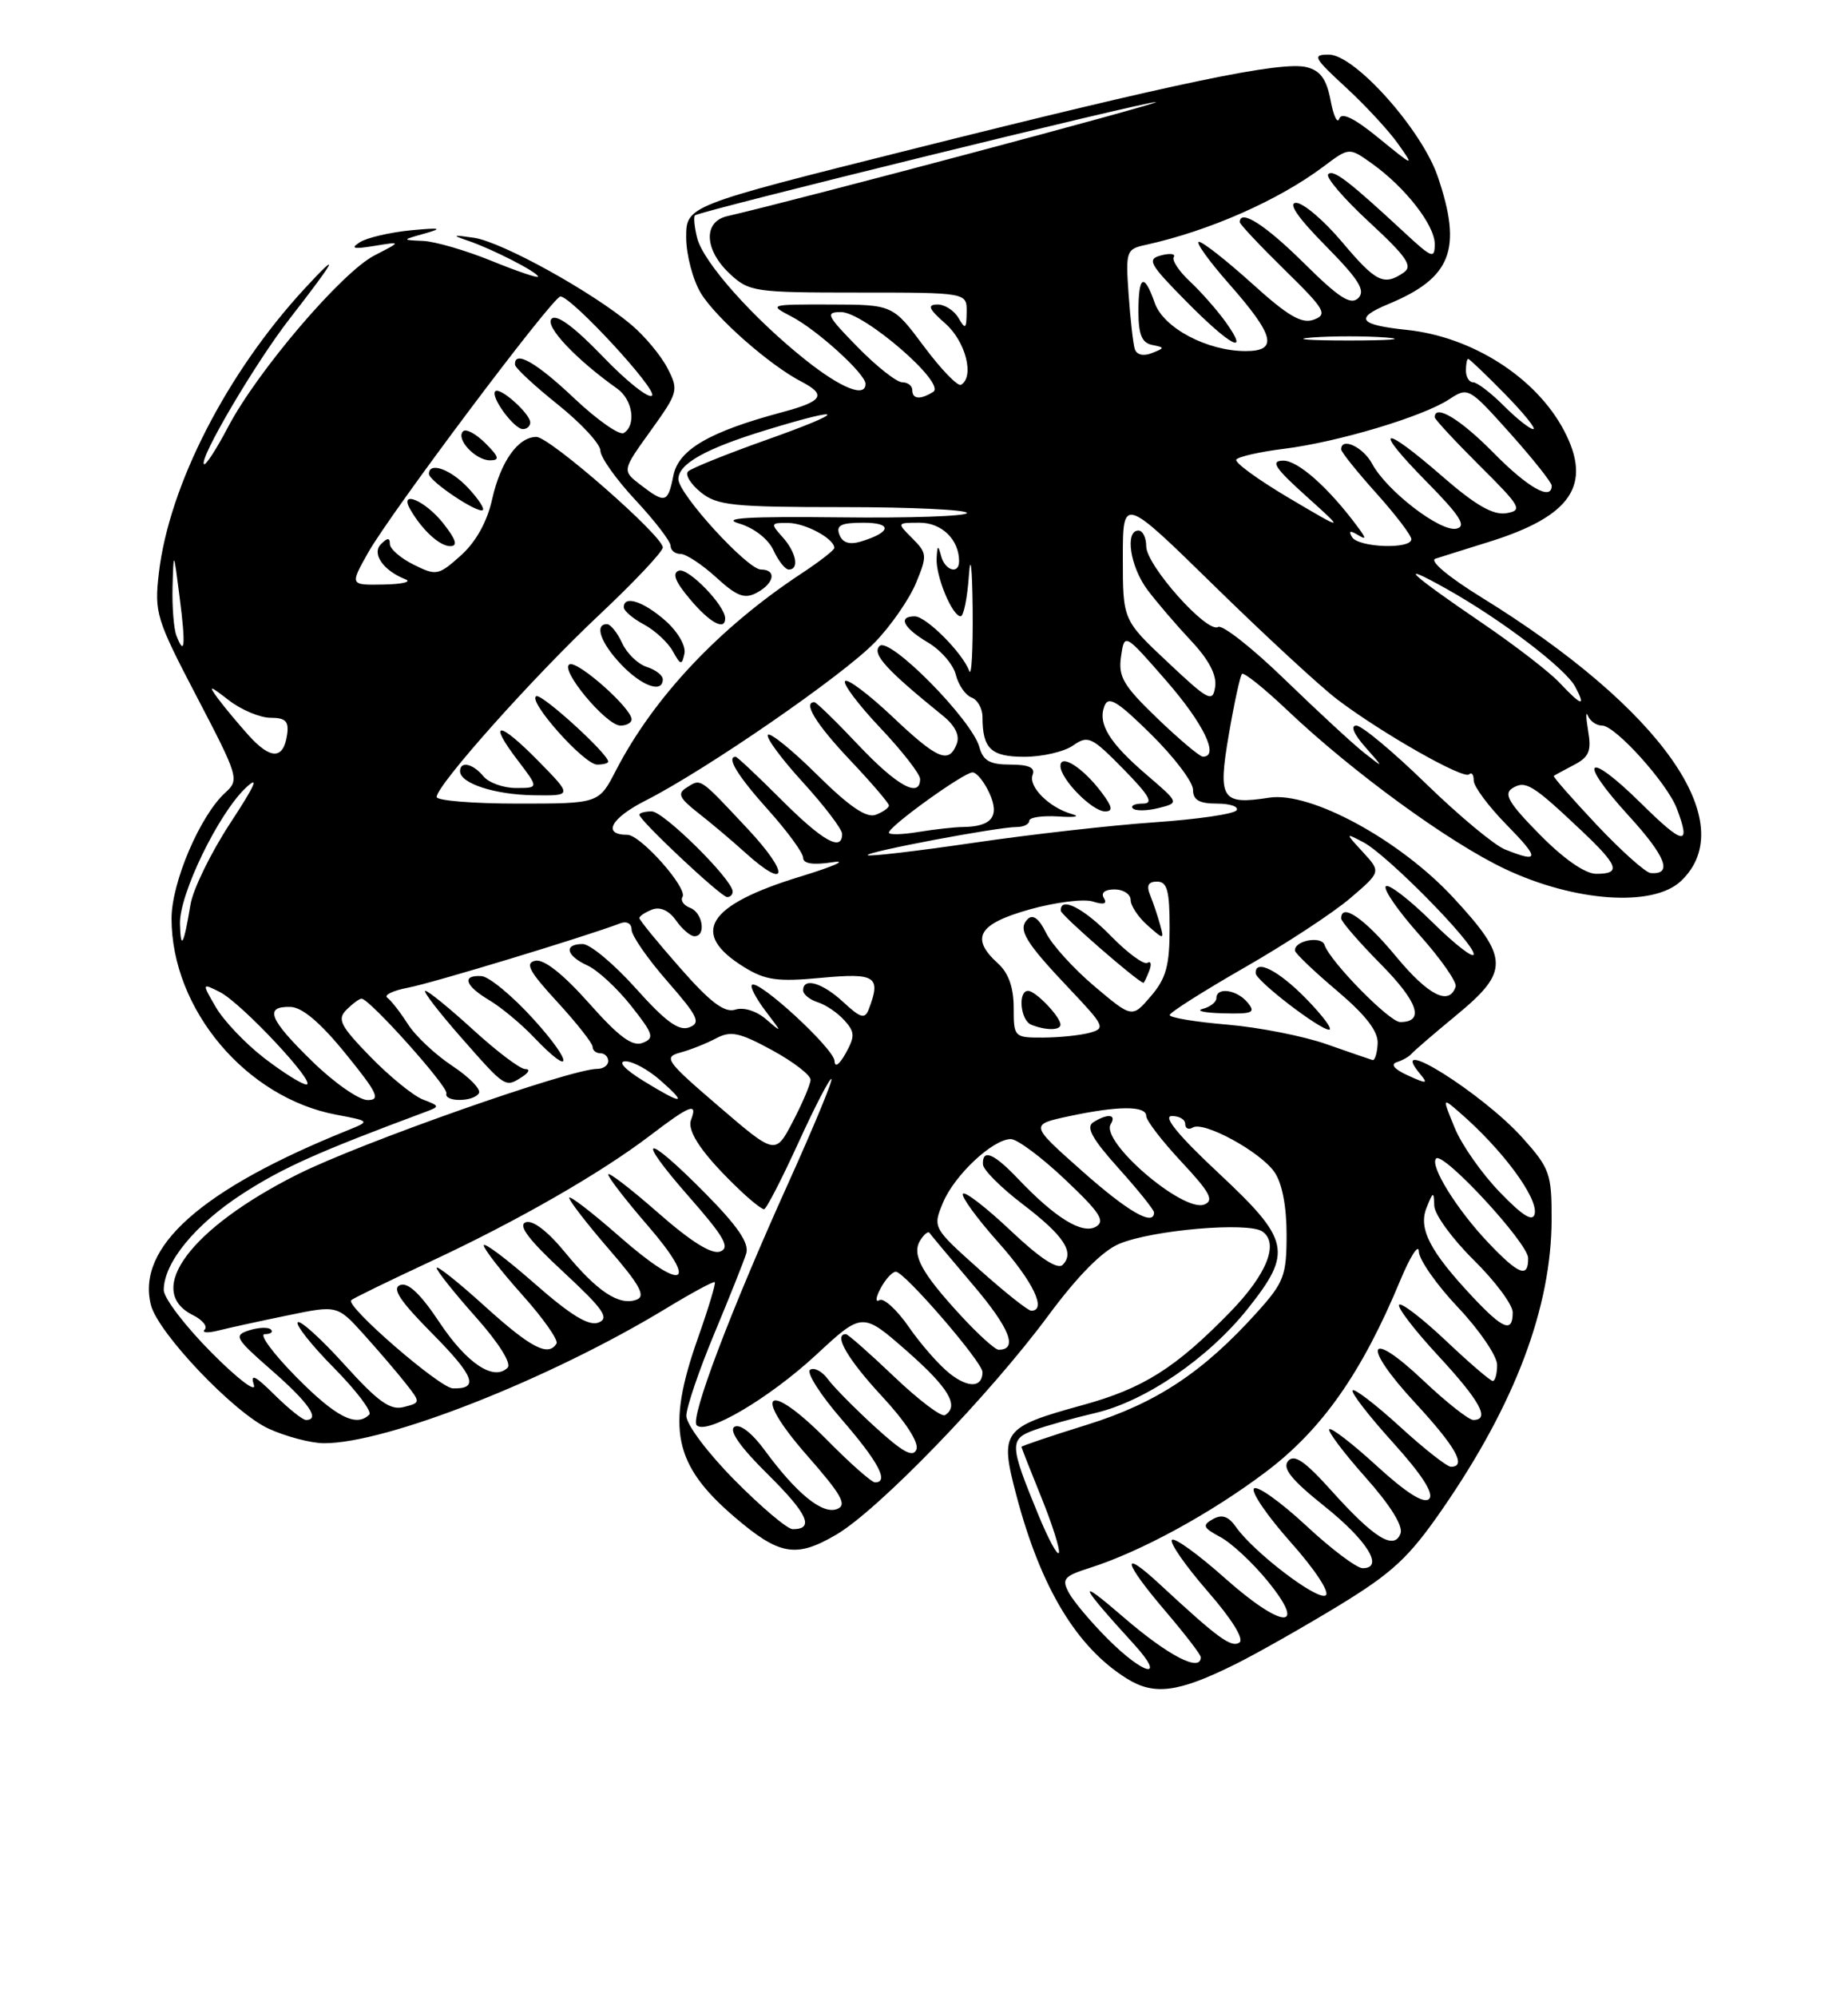 <?xml version="1.0" encoding="UTF-8" standalone="no"?>
<!DOCTYPE svg PUBLIC "-//W3C//DTD SVG 1.1//EN" "http://www.w3.org/Graphics/SVG/1.1/DTD/svg11.dtd" >
<svg xmlns="http://www.w3.org/2000/svg" xmlns:xlink="http://www.w3.org/1999/xlink" version="1.1" viewBox="0 0 237 256">
 <g >
 <path fill="currentColor"
d=" M 158.50 213.27 C 161.25 211.90 167.19 208.53 171.70 205.79 C 178.61 201.57 180.68 199.65 184.98 193.43 C 194.31 179.93 198.97 167.58 198.99 156.25 C 199.00 150.43 198.74 149.72 195.25 145.83 C 190.13 140.14 177.75 132.37 182.05 137.56 C 183.20 138.94 183.04 138.97 180.55 137.84 C 178.81 137.05 178.28 136.41 179.14 136.14 C 179.89 135.90 180.72 135.42 181.00 135.09 C 181.28 134.75 183.86 132.52 186.75 130.14 C 193.60 124.50 193.56 122.80 186.39 115.06 C 179.53 107.65 168.06 101.42 162.78 102.24 C 156.64 103.19 156.17 102.46 157.59 94.16 C 158.28 90.13 159.04 86.63 159.28 86.38 C 159.53 86.14 162.15 88.24 165.11 91.05 C 173.45 98.96 185.83 107.98 193.00 111.37 C 201.94 115.60 211.99 116.30 215.56 112.94 C 223.44 105.54 213.08 90.80 190.00 76.57 C 185.74 73.94 183.27 71.87 184.09 71.61 C 184.87 71.36 187.97 70.38 191.00 69.44 C 201.54 66.15 204.23 62.15 200.59 55.20 C 197.02 48.40 188.81 43.15 180.39 42.28 C 174.27 41.64 173.66 40.80 178.04 38.98 C 186.15 35.62 187.57 31.97 184.39 22.64 C 182.34 16.62 173.75 7.00 170.42 7.00 C 168.26 7.00 168.46 7.39 172.59 11.19 C 175.09 13.49 178.11 16.75 179.30 18.44 C 181.42 21.43 181.37 21.41 176.83 17.71 C 173.72 15.16 172.05 14.34 171.76 15.21 C 171.52 15.92 171.01 14.86 170.64 12.85 C 170.12 10.14 169.34 9.05 167.57 8.61 C 164.37 7.80 151.20 10.54 116.75 19.18 C 88.00 26.38 88.00 26.38 88.00 30.44 C 88.01 32.67 88.86 35.89 89.89 37.59 C 91.82 40.75 98.70 46.80 102.75 48.90 C 106.06 50.62 105.54 51.44 100.25 52.85 C 90.96 55.34 87.02 57.64 86.36 60.95 C 85.65 64.49 85.32 64.58 82.14 62.14 C 79.77 60.32 79.77 60.32 83.44 55.22 C 86.99 50.28 87.06 50.01 85.59 47.17 C 84.76 45.56 82.67 43.06 80.96 41.62 C 75.94 37.40 64.38 31.01 60.80 30.48 C 58.01 30.07 57.88 30.13 60.01 30.85 C 63.13 31.91 69.00 34.91 69.00 35.46 C 69.00 35.68 66.31 34.77 63.02 33.43 C 59.73 32.09 55.79 30.95 54.27 30.88 C 51.50 30.76 51.50 30.76 54.50 29.92 C 56.87 29.25 56.49 29.16 52.68 29.52 C 50.03 29.78 47.10 30.46 46.18 31.03 C 44.89 31.85 45.30 31.96 48.00 31.52 C 51.50 30.95 51.50 30.95 48.04 32.73 C 43.85 34.87 33.03 47.54 29.27 54.69 C 27.77 57.55 26.37 59.71 26.16 59.49 C 25.49 58.83 32.78 46.46 37.15 40.85 C 43.19 33.08 43.78 31.89 39.06 37.00 C 29.08 47.81 21.70 62.20 20.38 73.40 C 19.78 78.54 20.01 79.30 25.26 89.35 C 30.59 99.55 30.71 99.95 28.91 101.58 C 25.67 104.51 22.00 113.10 22.00 117.73 C 22.00 129.35 31.55 140.71 43.15 142.88 C 47.50 143.70 47.50 143.70 44.50 144.91 C 25.79 152.46 17.49 159.84 19.35 167.25 C 20.25 170.84 30.03 181.11 34.46 183.12 C 36.68 184.13 39.86 184.97 41.52 184.98 C 49.49 185.04 70.54 176.75 85.45 167.69 C 88.73 165.70 91.52 164.19 91.67 164.34 C 91.82 164.49 90.84 167.74 89.49 171.55 C 85.42 183.09 86.38 187.74 94.20 194.44 C 99.95 199.36 102.08 199.73 107.25 196.70 C 112.64 193.54 126.92 178.79 134.47 168.58 C 138.23 163.51 141.38 160.32 143.55 159.42 C 147.78 157.65 160.06 156.59 161.89 157.84 C 164.07 159.33 162.48 163.33 157.76 168.17 C 150.77 175.34 146.62 177.96 138.86 180.09 C 128.51 182.94 128.16 183.42 130.37 191.75 C 133.50 203.54 138.08 211.13 144.50 215.14 C 148.03 217.35 151.12 216.94 158.50 213.27 Z  M 142.08 210.08 C 139.92 207.92 137.67 205.25 137.08 204.15 C 136.13 202.38 136.43 202.02 139.76 200.96 C 146.28 198.89 155.27 193.99 162.34 188.66 C 169.55 183.23 174.67 175.93 179.58 164.11 C 180.87 161.02 181.93 159.36 181.96 160.40 C 181.98 161.45 184.25 164.69 187.00 167.59 C 189.75 170.50 192.00 173.81 192.00 174.94 C 192.00 176.07 191.75 177.00 191.44 177.00 C 191.13 177.00 188.43 174.68 185.43 171.84 C 182.43 169.01 179.73 166.93 179.44 167.23 C 179.14 167.53 181.39 170.47 184.45 173.77 C 189.82 179.57 191.15 182.00 188.94 182.00 C 188.36 182.00 185.47 179.72 182.53 176.94 C 175.36 170.15 174.56 172.33 181.49 179.81 C 186.71 185.46 188.14 188.00 186.08 188.00 C 185.57 188.00 182.63 185.69 179.55 182.87 C 176.46 180.05 173.72 177.94 173.47 178.20 C 173.21 178.45 175.54 181.47 178.64 184.89 C 182.38 189.03 183.94 191.46 183.28 192.12 C 182.62 192.78 180.38 191.37 176.61 187.93 C 173.49 185.07 170.73 182.94 170.48 183.19 C 170.23 183.43 172.32 186.20 175.11 189.34 C 178.30 192.92 179.98 195.61 179.61 196.56 C 178.78 198.74 176.21 197.14 170.73 191.04 C 167.32 187.25 165.97 186.33 165.19 187.27 C 164.43 188.19 165.63 189.68 169.82 193.03 C 175.35 197.44 177.56 201.00 174.76 201.00 C 173.99 201.00 170.71 198.53 167.47 195.51 C 164.23 192.50 161.23 190.37 160.82 190.78 C 160.40 191.20 162.53 194.31 165.55 197.70 C 168.65 201.18 170.59 204.13 170.01 204.49 C 168.92 205.17 160.78 198.95 158.52 195.73 C 157.55 194.34 156.72 194.06 155.55 194.71 C 154.15 195.50 154.28 195.81 156.49 197.00 C 157.91 197.75 160.62 200.27 162.52 202.59 C 167.79 209.02 164.46 208.83 157.11 202.29 C 153.70 199.25 150.63 197.03 150.30 197.37 C 149.96 197.71 152.01 200.66 154.85 203.93 C 158.03 207.58 159.60 210.13 158.94 210.54 C 157.87 211.20 156.21 209.98 148.75 203.07 C 143.64 198.33 144.03 200.15 149.50 206.55 C 151.97 209.45 154.00 212.08 154.00 212.41 C 154.00 214.39 149.84 212.24 144.11 207.30 C 137.94 201.97 138.31 202.95 145.43 210.75 C 149.64 215.37 146.79 214.79 142.08 210.08 Z  M 133.17 194.17 C 129.46 185.16 129.42 184.46 132.66 183.29 C 134.22 182.73 137.75 181.74 140.50 181.10 C 146.92 179.59 154.98 174.07 160.03 167.73 C 165.80 160.47 165.47 158.95 156.25 150.33 C 151.18 145.60 149.11 143.08 150.25 143.05 C 151.21 143.02 152.00 143.48 152.00 144.06 C 152.00 144.64 152.43 144.85 152.97 144.52 C 154.36 143.66 161.60 147.59 163.43 150.21 C 164.42 151.61 165.00 154.60 165.00 158.22 C 165.00 163.49 164.67 164.36 161.25 168.16 C 154.31 175.87 148.32 179.84 139.42 182.61 C 134.79 184.05 131.00 185.33 131.00 185.45 C 131.00 185.56 132.15 188.48 133.55 191.93 C 134.95 195.38 135.96 198.57 135.80 199.02 C 135.63 199.47 134.45 197.28 133.17 194.17 Z  M 94.22 189.72 C 90.77 186.24 88.01 182.57 88.02 181.47 C 88.03 180.39 89.63 175.68 91.58 171.00 C 93.53 166.32 95.39 161.68 95.70 160.67 C 96.11 159.35 94.62 157.17 90.42 152.92 C 82.63 145.05 81.31 145.36 88.37 153.40 C 92.87 158.52 93.67 159.91 92.37 160.41 C 91.29 160.82 88.64 159.17 84.38 155.43 C 80.87 152.35 78.00 150.15 78.00 150.53 C 78.00 150.91 80.26 153.84 83.03 157.04 C 89.79 164.84 87.67 165.71 79.46 158.50 C 75.91 155.38 73.00 153.15 73.00 153.53 C 73.00 153.91 75.29 156.87 78.09 160.11 C 82.02 164.64 82.84 166.12 81.67 166.57 C 79.44 167.43 76.60 165.56 72.50 160.56 C 70.23 157.79 68.31 156.33 67.41 156.67 C 66.40 157.06 67.83 158.94 72.24 163.02 C 77.38 167.79 78.19 168.95 76.77 169.51 C 75.52 170.01 73.20 168.59 68.52 164.48 C 64.93 161.33 62.02 159.15 62.04 159.63 C 62.07 160.11 64.29 162.96 66.97 165.96 C 69.66 168.96 71.64 171.77 71.37 172.21 C 70.31 173.93 68.09 172.77 62.17 167.42 C 58.78 164.34 56.00 162.14 56.00 162.51 C 56.00 162.88 58.25 165.70 61.00 168.79 C 63.96 172.11 65.63 174.77 65.10 175.30 C 63.33 177.07 59.86 174.75 56.36 169.49 C 53.95 165.86 52.33 164.32 51.32 164.71 C 50.22 165.13 51.30 166.76 55.45 170.94 C 60.85 176.40 61.47 178.05 58.08 177.95 C 56.40 177.91 44.26 167.39 45.04 166.65 C 45.29 166.41 49.79 164.22 55.04 161.77 C 66.31 156.53 77.05 150.37 83.43 145.50 C 88.49 141.64 89.50 141.25 88.63 143.52 C 88.05 145.03 90.20 148.10 94.99 152.64 C 96.36 153.94 97.71 155.00 97.99 154.99 C 98.27 154.99 100.25 151.15 102.39 146.47 C 104.53 141.78 106.44 138.11 106.63 138.30 C 106.82 138.48 104.34 144.46 101.13 151.57 C 93.63 168.17 88.47 181.80 89.35 182.68 C 90.62 183.96 98.63 179.23 104.65 173.67 C 110.59 168.16 110.59 168.16 116.30 173.16 C 121.67 177.88 123.07 180.22 121.19 181.38 C 120.74 181.66 117.80 179.44 114.66 176.44 C 111.52 173.45 108.74 171.00 108.48 171.00 C 106.84 171.00 108.72 174.23 113.06 178.91 C 116.10 182.17 117.87 184.89 117.53 185.77 C 117.11 186.87 115.79 186.15 112.24 182.91 C 109.63 180.53 106.91 177.77 106.18 176.78 C 105.46 175.78 104.43 175.23 103.90 175.56 C 103.37 175.89 105.20 178.77 107.97 181.96 C 112.68 187.40 114.05 190.00 112.22 190.00 C 111.78 190.00 109.02 187.56 106.08 184.58 C 98.39 176.80 96.30 178.34 103.47 186.51 C 107.96 191.62 108.68 192.91 107.34 193.42 C 105.47 194.14 102.15 191.44 98.04 185.84 C 96.43 183.65 94.88 182.46 94.19 182.88 C 93.44 183.35 94.94 185.49 98.47 188.97 C 103.59 194.03 104.49 196.00 101.66 196.00 C 100.99 196.00 97.64 193.18 94.22 189.72 Z  M 35.18 178.75 C 32.72 176.31 32.07 176.00 32.56 177.50 C 32.92 178.60 30.47 176.74 27.11 173.35 C 23.75 169.97 21.00 166.37 21.00 165.35 C 21.01 161.84 25.02 156.95 31.10 153.01 C 36.30 149.65 40.83 147.63 54.50 142.54 C 56.44 141.82 56.43 141.77 54.24 140.93 C 53.00 140.45 49.97 137.98 47.50 135.45 C 43.63 131.47 43.21 130.64 44.44 129.42 C 45.22 128.64 46.09 128.00 46.37 128.00 C 47.38 128.00 57.50 139.29 57.25 140.14 C 56.92 141.27 60.72 141.26 61.42 140.12 C 61.72 139.64 60.19 138.06 58.01 136.62 C 55.83 135.18 53.26 132.77 52.30 131.25 C 51.33 129.74 50.15 128.22 49.67 127.88 C 49.19 127.54 50.40 126.96 52.35 126.59 C 55.37 126.03 75.20 120.01 79.56 118.34 C 80.38 118.02 81.00 118.38 81.00 119.16 C 81.00 119.92 83.06 122.89 85.58 125.77 C 89.53 130.29 89.92 131.10 88.39 131.68 C 87.06 132.19 85.34 130.93 81.54 126.68 C 78.74 123.56 75.68 121.00 74.73 121.00 C 72.26 121.00 72.59 122.49 75.34 123.75 C 76.63 124.33 79.14 126.65 80.93 128.91 C 83.81 132.55 83.97 133.07 82.41 133.67 C 81.09 134.18 79.35 132.88 75.52 128.56 C 72.23 124.86 69.76 122.91 68.66 123.14 C 67.29 123.43 67.85 124.49 71.47 128.42 C 73.96 131.13 76.00 133.72 76.00 134.17 C 76.00 134.63 76.45 135.00 77.00 135.00 C 77.55 135.00 78.00 135.45 78.00 136.00 C 78.00 136.55 77.37 137.00 76.60 137.00 C 73.17 137.00 46.30 146.45 38.19 150.51 C 24.43 157.40 18.44 165.44 24.74 168.56 C 25.98 169.18 26.65 170.01 26.25 170.42 C 25.84 170.83 26.63 170.88 28.00 170.54 C 29.38 170.19 33.37 169.32 36.88 168.60 C 43.26 167.28 43.26 167.28 46.67 171.05 C 48.54 173.13 50.95 175.94 52.02 177.30 C 53.96 179.77 53.96 179.78 51.79 180.34 C 50.06 180.80 48.50 179.69 44.18 174.91 C 41.20 171.61 38.50 169.17 38.19 169.48 C 37.87 169.79 39.96 172.43 42.83 175.33 C 45.70 178.24 47.74 180.93 47.36 181.31 C 45.69 182.98 43.07 181.63 38.00 176.50 C 35.01 173.47 33.19 171.00 33.95 171.00 C 34.71 171.00 35.07 170.73 34.74 170.41 C 34.42 170.08 33.17 170.13 31.96 170.51 C 29.93 171.16 30.13 171.52 34.89 175.68 C 39.62 179.82 41.12 182.00 39.23 182.00 C 38.81 182.00 36.99 180.54 35.18 178.75 Z  M 67.00 138.00 C 67.86 137.44 68.00 137.02 67.33 137.02 C 66.69 137.01 63.70 134.75 60.69 132.00 C 57.68 129.25 54.92 127.00 54.55 127.00 C 54.18 127.00 56.26 129.70 59.16 133.00 C 64.87 139.49 64.79 139.43 67.00 138.00 Z  M 68.40 130.61 C 65.71 127.64 62.71 125.17 61.75 125.11 C 59.17 124.95 59.62 126.34 62.75 128.20 C 64.26 129.10 66.82 131.22 68.44 132.92 C 73.55 138.29 73.52 136.24 68.40 130.61 Z  M 121.81 176.06 C 120.47 175.01 118.11 172.33 116.56 170.09 C 115.02 167.86 113.31 166.31 112.78 166.64 C 112.24 166.97 112.31 166.29 112.94 165.12 C 113.56 163.95 114.44 163.00 114.89 163.00 C 115.99 163.00 126.00 174.58 126.00 175.86 C 126.00 177.86 124.20 177.94 121.81 176.06 Z  M 123.24 168.64 C 118.16 163.13 116.89 160.79 118.02 158.98 C 118.50 158.20 119.04 157.77 119.21 158.03 C 119.39 158.29 121.91 161.31 124.83 164.74 C 129.53 170.28 130.59 173.00 128.07 173.00 C 127.62 173.00 125.45 171.04 123.24 168.64 Z  M 188.88 166.25 C 183.39 160.40 181.87 157.48 182.95 154.80 C 183.80 152.68 183.88 152.66 183.94 154.54 C 183.97 155.66 186.25 158.79 189.00 161.50 C 191.75 164.21 194.00 167.23 194.00 168.21 C 194.00 170.87 192.79 170.41 188.88 166.25 Z  M 125.56 162.68 C 119.63 157.37 119.61 157.35 120.93 154.16 C 122.40 150.62 127.33 146.00 129.64 146.00 C 130.45 146.00 133.59 148.33 136.60 151.19 C 141.08 155.42 141.80 156.53 140.53 157.24 C 138.77 158.23 135.32 156.09 130.56 151.09 C 127.45 147.81 125.96 147.20 126.06 149.25 C 126.09 149.94 128.36 152.21 131.11 154.31 C 136.44 158.37 137.87 160.53 136.28 162.12 C 135.63 162.77 133.34 161.26 129.60 157.72 C 126.47 154.76 123.72 152.64 123.49 153.01 C 123.26 153.38 125.31 156.19 128.04 159.25 C 132.49 164.25 134.30 168.00 132.25 168.00 C 131.84 168.00 128.82 165.60 125.56 162.68 Z  M 190.84 159.25 C 186.83 155.03 183.31 149.35 184.18 148.49 C 185.09 147.57 195.96 159.32 195.98 161.25 C 196.01 163.87 194.78 163.40 190.84 159.25 Z  M 192.34 152.80 C 190.05 150.44 187.45 146.73 186.57 144.58 C 184.96 140.65 184.96 140.65 187.18 142.58 C 192.66 147.32 197.25 153.51 196.82 155.57 C 196.59 156.66 195.29 155.86 192.34 152.80 Z  M 138.75 150.07 C 132.07 144.15 132.07 144.15 137.09 143.07 C 143.42 141.72 147.00 141.71 147.00 143.04 C 147.00 143.62 149.04 146.26 151.53 148.93 C 155.19 152.84 155.74 153.88 154.44 154.39 C 151.71 155.43 141.08 146.30 142.45 144.08 C 143.24 142.81 142.04 142.69 140.20 143.85 C 139.24 144.47 140.07 145.98 143.45 149.74 C 145.95 152.52 148.00 155.07 148.00 155.40 C 148.00 157.24 144.66 155.32 138.75 150.07 Z  M 92.16 141.79 C 85.40 135.99 85.05 135.50 87.25 134.91 C 88.55 134.56 90.61 133.74 91.83 133.09 C 93.71 132.09 94.82 132.32 99.03 134.61 C 101.76 136.10 103.98 137.81 103.95 138.41 C 103.93 139.01 102.90 141.42 101.67 143.77 C 99.44 148.04 99.44 148.04 92.16 141.79 Z  M 40.07 136.06 C 34.51 130.65 33.83 128.97 37.25 129.06 C 38.75 129.09 41.11 131.09 44.33 135.06 C 48.41 140.08 48.85 141.00 47.15 141.00 C 46.04 141.00 42.85 138.78 40.07 136.06 Z  M 82.50 138.53 C 80.14 137.08 79.20 136.05 80.19 136.03 C 81.13 136.01 83.15 137.11 84.69 138.47 C 88.28 141.62 87.55 141.64 82.50 138.53 Z  M 33.89 135.62 C 31.48 133.76 28.69 130.83 27.69 129.11 C 25.88 125.99 25.88 125.99 28.19 127.15 C 30.93 128.52 40.75 139.00 39.29 139.00 C 38.74 139.00 36.31 137.48 33.89 135.62 Z  M 107.03 136.00 C 107.00 134.44 97.22 125.44 96.43 126.24 C 96.18 126.49 96.97 128.00 98.19 129.60 C 100.33 132.41 100.34 132.44 98.27 130.66 C 97.03 129.58 95.37 129.06 94.29 129.41 C 92.91 129.84 91.10 128.48 87.22 124.06 C 84.35 120.80 82.00 117.93 82.00 117.67 C 82.00 117.42 82.74 116.93 83.64 116.58 C 84.67 116.19 85.81 116.71 86.70 117.98 C 87.48 119.09 88.54 120.00 89.06 120.00 C 90.59 120.00 90.13 116.99 88.51 116.36 C 87.68 116.05 87.24 115.41 87.53 114.96 C 88.22 113.83 82.15 107.00 80.46 107.00 C 77.18 107.00 78.33 104.86 82.85 102.58 C 90.57 98.66 108.12 86.56 112.20 82.33 C 114.24 80.23 116.60 76.82 117.46 74.76 C 118.93 71.22 118.91 70.91 117.01 69.01 C 115.00 67.00 115.00 67.00 117.96 67.00 C 120.78 67.00 123.00 69.17 123.00 71.93 C 123.00 73.68 121.18 73.14 120.69 71.25 C 120.31 69.81 120.21 69.86 120.12 71.55 C 119.99 73.84 122.12 78.98 123.20 78.99 C 123.58 79.00 124.06 76.64 124.26 73.75 C 124.47 70.84 124.68 72.73 124.74 78.00 C 124.79 83.22 124.60 86.83 124.30 86.00 C 123.45 83.68 118.78 79.00 117.31 79.00 C 115.10 79.00 115.85 80.48 118.99 82.34 C 120.64 83.31 122.26 85.17 122.58 86.48 C 122.91 87.79 123.81 89.10 124.59 89.40 C 125.37 89.69 126.00 90.81 126.00 91.89 C 126.00 95.97 127.09 97.00 131.38 97.00 C 133.68 97.00 136.48 96.35 137.62 95.55 C 139.54 94.21 140.00 94.43 144.05 98.55 C 147.45 102.02 148.00 103.00 146.54 103.00 C 145.51 103.00 144.95 103.28 145.29 103.62 C 145.63 103.96 147.11 103.94 148.58 103.57 C 151.24 102.90 151.24 102.90 147.11 99.36 C 142.27 95.22 140.76 92.78 141.64 90.49 C 142.15 89.16 143.31 89.86 147.64 94.14 C 150.59 97.05 153.00 100.23 153.00 101.22 C 153.00 102.54 153.79 103.00 156.06 103.00 C 157.74 103.00 158.88 103.38 158.59 103.85 C 158.30 104.33 153.55 105.02 148.03 105.40 C 142.52 105.78 132.07 106.96 124.82 108.03 C 117.56 109.09 111.47 109.81 111.28 109.61 C 110.89 109.22 127.92 106.00 130.39 106.00 C 131.28 106.00 132.00 105.64 132.00 105.20 C 132.00 104.76 133.69 104.52 135.75 104.65 C 137.81 104.79 138.60 104.66 137.50 104.35 C 134.58 103.54 131.85 100.83 132.43 99.31 C 132.79 98.39 131.94 98.00 129.58 98.00 C 126.94 98.00 126.08 97.51 125.60 95.75 C 124.63 92.24 114.06 81.54 112.80 82.80 C 111.79 83.81 113.64 85.84 120.96 91.77 C 122.49 93.01 123.11 94.28 122.70 95.34 C 121.69 97.96 120.25 97.35 114.43 91.84 C 111.43 89.01 108.71 86.96 108.38 87.29 C 108.05 87.62 110.08 90.32 112.89 93.29 C 115.70 96.26 118.00 99.21 118.00 99.85 C 118.00 102.36 115.04 100.74 110.09 95.50 C 107.23 92.47 104.69 90.00 104.44 90.00 C 102.93 90.00 104.66 92.82 109.00 97.41 C 111.75 100.31 114.00 102.94 114.00 103.24 C 114.00 103.54 113.24 104.08 112.32 104.43 C 111.13 104.89 108.94 103.40 104.84 99.35 C 101.66 96.19 98.80 93.87 98.49 94.18 C 98.17 94.49 100.19 97.23 102.96 100.26 C 105.73 103.30 108.00 106.28 108.00 106.89 C 108.00 109.21 105.51 107.81 100.20 102.50 C 97.17 99.47 94.54 97.00 94.35 97.00 C 93.10 97.00 94.61 99.46 98.50 103.79 C 100.97 106.54 103.00 109.31 103.00 109.94 C 103.00 110.70 104.26 110.90 106.75 110.52 C 108.81 110.20 106.97 111.03 102.65 112.35 C 90.64 116.02 88.41 119.62 95.43 123.96 C 98.16 125.64 99.71 125.86 105.33 125.33 C 112.32 124.68 113.03 125.15 111.41 129.37 C 110.92 130.65 110.37 130.50 108.17 128.46 C 105.48 125.96 103.00 125.23 103.00 126.93 C 103.00 127.45 103.84 128.13 104.87 128.46 C 105.90 128.78 107.44 129.83 108.29 130.78 C 109.64 132.27 109.66 132.83 108.46 135.00 C 107.64 136.47 107.06 136.88 107.03 136.00 Z  M 93.96 114.25 C 93.88 112.67 85.10 104.00 83.59 104.00 C 82.71 104.00 82.00 104.19 82.00 104.43 C 82.00 105.15 92.45 114.96 93.25 114.98 C 93.66 114.99 93.98 114.66 93.96 114.25 Z  M 95.90 106.25 C 89.63 99.56 89.93 99.76 88.04 100.96 C 86.84 101.71 87.12 102.30 89.53 104.19 C 91.16 105.46 93.84 107.72 95.50 109.22 C 101.05 114.25 101.34 112.06 95.90 106.25 Z  M 141.30 101.60 C 138.93 98.43 136.00 96.54 136.00 98.18 C 136.00 99.86 140.07 104.00 141.72 104.00 C 142.77 104.00 142.67 103.43 141.30 101.60 Z  M 170.16 133.85 C 167.23 132.81 161.49 131.68 157.41 131.33 C 153.34 130.99 150.01 130.44 150.01 130.10 C 150.02 129.77 154.35 127.03 159.63 124.00 C 164.90 120.98 171.00 116.98 173.17 115.12 C 177.11 111.75 177.11 111.75 174.81 109.24 C 172.50 106.73 172.50 106.73 174.84 107.95 C 177.84 109.51 189.00 120.82 189.00 122.30 C 189.00 122.92 186.61 121.07 183.69 118.19 C 180.77 115.31 178.09 113.24 177.73 113.60 C 177.37 113.97 179.31 116.77 182.05 119.84 C 184.79 122.91 186.87 125.89 186.68 126.46 C 185.85 128.96 183.18 127.60 179.00 122.55 C 175.00 117.72 172.00 115.65 172.00 117.72 C 172.00 118.11 174.30 120.77 177.12 123.62 C 181.88 128.44 182.73 131.00 179.57 131.00 C 178.19 131.00 170.58 123.25 169.87 121.12 C 169.46 119.89 165.92 120.58 166.08 121.86 C 166.13 122.21 168.55 124.53 171.48 127.00 C 175.17 130.13 176.76 132.19 176.68 133.75 C 176.62 134.99 176.32 135.94 176.03 135.87 C 175.74 135.79 173.10 134.88 170.16 133.85 Z  M 167.50 128.00 C 163.94 124.36 160.94 122.85 161.04 124.75 C 161.09 125.72 169.21 131.96 170.45 131.98 C 170.98 131.99 169.65 130.20 167.50 128.00 Z  M 160.00 128.50 C 158.63 126.84 156.00 126.47 156.00 127.93 C 156.00 128.44 155.21 129.06 154.25 129.31 C 153.29 129.56 154.47 129.82 156.87 129.88 C 160.65 129.98 161.08 129.80 160.00 128.50 Z  M 130.00 129.15 C 130.00 126.58 129.34 124.71 128.00 123.50 C 124.39 120.23 125.44 118.42 132.03 116.57 C 135.34 115.64 139.00 115.18 140.15 115.55 C 141.56 116.00 142.03 115.85 141.57 115.11 C 141.15 114.43 141.69 114.00 142.94 114.00 C 144.07 114.00 145.00 114.61 145.00 115.35 C 145.00 116.08 145.97 117.55 147.16 118.60 C 149.28 120.47 149.31 120.47 148.77 118.50 C 148.47 117.40 147.90 115.71 147.51 114.75 C 147.00 113.51 147.25 113.00 148.39 113.00 C 149.69 113.00 150.00 114.15 150.00 118.94 C 150.00 123.78 149.55 125.41 147.59 127.69 C 145.19 130.49 145.19 130.49 140.34 126.40 C 137.68 124.15 134.89 121.08 134.15 119.56 C 133.25 117.72 132.46 117.14 131.79 117.81 C 130.48 119.12 131.46 120.74 137.22 126.81 C 141.67 131.51 141.81 131.82 139.72 132.38 C 138.50 132.71 135.81 132.98 133.75 132.99 C 130.06 133.00 130.00 132.93 130.00 129.15 Z  M 136.00 131.33 C 136.00 130.32 132.81 127.00 131.85 127.00 C 130.51 127.00 130.86 130.78 132.25 131.34 C 134.12 132.09 136.00 132.09 136.00 131.33 Z  M 147.38 124.45 C 147.71 123.59 147.61 123.13 147.15 123.41 C 146.70 123.69 144.59 122.14 142.46 119.96 C 138.94 116.36 135.92 114.84 136.05 116.75 C 136.09 117.32 145.88 125.84 146.64 125.97 C 146.72 125.99 147.05 125.30 147.38 124.45 Z  M 23.08 118.41 C 22.98 114.65 28.01 104.28 31.53 100.97 C 33.31 99.30 32.71 100.66 29.55 105.47 C 27.06 109.27 24.75 113.98 24.43 115.94 C 23.56 121.17 23.17 121.89 23.08 118.41 Z  M 197.46 106.96 C 193.48 102.92 192.79 101.75 193.97 101.02 C 195.64 99.99 196.55 100.55 202.75 106.40 C 207.59 110.97 207.95 112.00 204.71 112.00 C 203.29 112.00 200.55 110.10 197.46 106.96 Z  M 204.77 105.72 C 201.62 102.37 199.14 99.55 199.27 99.45 C 199.40 99.35 200.56 98.72 201.86 98.04 C 203.80 97.03 204.12 96.26 203.67 93.66 C 203.38 91.92 203.37 91.06 203.65 91.75 C 203.93 92.44 204.75 93.00 205.47 93.00 C 207.16 93.00 213.81 100.38 215.04 103.62 C 216.90 108.50 215.94 108.37 210.52 103.02 C 203.45 96.04 202.17 97.22 208.87 104.55 C 213.66 109.79 214.56 112.14 211.69 111.90 C 211.04 111.85 207.92 109.06 204.77 105.72 Z  M 193.02 108.88 C 191.65 108.34 187.09 104.54 182.88 100.45 C 178.67 96.35 174.65 93.00 173.94 93.00 C 173.16 93.00 173.62 94.09 175.08 95.74 C 177.50 98.49 177.50 98.49 175.00 96.53 C 173.62 95.46 169.06 91.24 164.85 87.17 C 160.65 83.09 156.76 80.03 156.22 80.36 C 154.82 81.23 147.00 72.46 147.00 70.02 C 147.00 68.91 146.55 68.00 146.00 68.00 C 144.23 68.00 144.94 72.65 147.17 75.62 C 148.36 77.20 150.87 80.13 152.75 82.13 C 155.02 84.54 156.06 86.52 155.84 88.02 C 155.53 90.09 155.02 89.83 149.75 84.87 C 144.00 79.47 144.00 79.47 144.00 71.54 C 144.00 63.61 144.00 63.61 155.75 75.11 C 162.21 81.43 169.30 87.98 171.50 89.65 C 177.18 93.96 187.72 99.95 188.41 99.25 C 188.74 98.93 189.00 99.29 189.00 100.05 C 189.00 100.80 190.89 103.35 193.21 105.71 C 197.49 110.07 197.45 110.65 193.02 108.88 Z  M 114.00 106.72 C 114.00 105.91 123.61 99.00 124.72 99.00 C 125.25 99.00 126.22 100.20 126.89 101.66 C 128.24 104.62 127.21 105.95 123.50 106.00 C 122.40 106.01 119.81 106.30 117.75 106.64 C 115.69 106.98 114.00 107.02 114.00 106.72 Z  M 56.00 102.15 C 56.00 100.64 68.45 86.69 76.83 78.83 C 81.32 74.61 85.00 70.71 85.00 70.17 C 85.00 68.68 70.50 56.00 68.79 56.00 C 66.44 56.00 64.20 59.16 63.11 64.01 C 62.47 66.89 61.03 69.47 59.10 71.20 C 56.22 73.77 55.96 73.82 53.04 72.37 C 51.37 71.54 50.00 70.35 50.00 69.73 C 50.00 68.90 49.70 68.90 48.86 69.74 C 47.64 70.96 49.15 73.14 52.02 74.26 C 52.83 74.58 51.56 74.88 49.19 74.92 C 44.87 75.00 44.87 75.00 47.19 70.87 C 50.03 65.80 70.90 38.00 71.87 38.00 C 73.28 38.00 84.36 49.98 83.62 50.71 C 83.20 51.13 80.35 48.87 77.29 45.68 C 73.64 41.89 71.38 40.22 70.74 40.86 C 69.82 41.78 73.85 46.05 79.15 49.81 C 81.14 51.21 81.63 54.49 80.00 55.50 C 79.45 55.84 76.60 53.84 73.65 51.06 C 68.77 46.43 65.93 44.83 66.05 46.75 C 66.07 47.16 68.55 49.46 71.55 51.86 C 74.55 54.26 77.00 56.92 77.00 57.76 C 77.00 58.60 79.03 61.46 81.50 64.10 C 83.97 66.75 86.00 69.38 86.00 69.96 C 86.00 70.53 86.57 71.00 87.28 71.00 C 87.98 71.00 90.03 72.35 91.84 74.00 C 94.51 76.44 95.49 76.81 97.06 75.97 C 99.32 74.76 99.63 73.00 97.59 73.00 C 95.86 73.00 87.00 63.31 87.00 61.41 C 87.00 59.44 90.54 57.47 98.36 55.09 C 108.75 51.92 108.68 52.70 98.24 56.40 C 93.15 58.21 88.65 60.02 88.24 60.43 C 87.83 60.84 88.56 62.03 89.86 63.09 C 91.96 64.79 93.95 65.00 108.11 65.00 C 116.85 65.00 124.00 65.34 124.00 65.75 C 124.00 66.16 116.69 66.42 107.75 66.31 C 95.87 66.18 92.38 66.39 94.79 67.10 C 96.72 67.67 98.54 69.10 99.20 70.54 C 99.82 71.89 100.70 73.00 101.16 73.00 C 102.55 73.00 102.11 70.78 100.35 68.83 C 98.79 67.10 98.83 67.00 101.10 67.03 C 103.32 67.06 107.00 69.05 107.00 70.23 C 107.00 70.51 105.09 71.99 102.75 73.53 C 92.24 80.46 83.84 89.38 78.99 98.75 C 76.80 103.00 76.80 103.00 66.40 103.00 C 60.68 103.00 56.00 102.62 56.00 102.15 Z  M 69.02 97.52 C 63.94 92.35 62.48 92.32 66.41 97.47 C 69.10 101.00 69.10 101.00 66.17 101.00 C 64.56 101.00 62.68 100.33 62.00 99.50 C 60.64 97.86 59.00 97.50 59.00 98.85 C 59.00 100.41 63.46 101.86 68.46 101.93 C 73.42 102.00 73.42 102.00 69.02 97.52 Z  M 78.00 97.62 C 78.00 96.63 69.59 88.97 68.80 89.23 C 67.50 89.67 74.89 98.00 76.58 98.00 C 77.36 98.00 78.00 97.83 78.00 97.62 Z  M 81.00 92.20 C 81.00 90.79 74.22 84.76 73.07 85.14 C 71.62 85.63 77.72 93.00 79.57 93.00 C 80.36 93.00 81.00 92.64 81.00 92.20 Z  M 85.00 87.07 C 85.00 86.55 84.07 85.84 82.94 85.48 C 81.81 85.12 80.38 83.74 79.78 82.41 C 79.17 81.09 78.30 80.00 77.84 80.00 C 76.18 80.00 77.05 82.44 79.69 85.20 C 82.33 87.96 85.00 88.90 85.00 87.07 Z  M 85.32 79.54 C 82.50 77.07 80.00 76.26 80.00 77.83 C 80.00 78.29 81.16 79.28 82.58 80.04 C 84.00 80.80 85.66 82.34 86.28 83.46 C 87.29 85.28 87.45 85.31 87.78 83.76 C 87.98 82.78 86.92 80.95 85.32 79.54 Z  M 93.00 79.25 C 92.98 77.59 88.27 72.74 87.07 73.14 C 86.16 73.45 86.58 74.54 88.48 76.79 C 91.03 79.83 93.01 80.90 93.00 79.25 Z  M 56.83 67.06 C 54.55 64.18 51.16 62.73 52.59 65.25 C 54.10 67.90 56.37 70.00 57.73 70.00 C 58.75 70.00 58.50 69.18 56.83 67.06 Z  M 60.00 62.50 C 57.76 60.12 54.99 59.15 55.01 60.75 C 55.03 61.68 61.34 65.90 61.92 65.37 C 62.15 65.16 61.29 63.87 60.00 62.50 Z  M 62.25 56.81 C 61.04 55.60 59.75 54.91 59.39 55.28 C 58.41 56.25 60.97 59.00 62.84 59.00 C 64.13 59.00 64.01 58.57 62.25 56.81 Z  M 68.00 54.15 C 68.00 53.02 64.11 49.55 63.52 50.15 C 62.85 50.81 65.91 55.00 67.06 55.00 C 67.58 55.00 68.00 54.62 68.00 54.15 Z  M 31.90 94.27 C 30.53 92.74 28.75 90.61 27.95 89.53 C 26.68 87.79 26.85 87.82 29.38 89.78 C 30.97 91.00 33.37 92.00 34.70 92.00 C 36.63 92.00 37.07 92.45 36.82 94.17 C 36.35 97.36 34.73 97.39 31.90 94.27 Z  M 148.41 92.06 C 144.05 87.87 143.39 86.73 143.77 84.14 C 144.21 81.11 144.21 81.11 149.61 87.30 C 154.38 92.78 156.43 97.04 154.25 96.98 C 153.84 96.97 151.21 94.75 148.41 92.06 Z  M 200.01 87.51 C 198.73 86.14 194.26 82.70 190.09 79.86 C 180.66 73.44 178.96 71.81 185.50 75.47 C 192.50 79.39 200.74 85.65 202.01 88.01 C 203.43 90.67 202.84 90.52 200.01 87.51 Z  M 22.62 81.46 C 22.28 80.57 22.06 77.74 22.13 75.17 C 22.26 70.53 22.27 70.54 23.03 76.50 C 23.83 82.71 23.70 84.27 22.62 81.46 Z  M 107.65 68.53 C 107.19 67.33 107.85 67.00 110.73 67.00 C 114.51 67.00 114.32 68.23 110.37 69.42 C 108.94 69.85 108.04 69.56 107.65 68.53 Z  M 173.40 68.85 C 172.92 68.06 173.14 67.96 174.10 68.54 C 175.26 69.24 175.25 69.05 174.05 67.44 C 170.35 62.47 166.43 59.00 164.55 59.04 C 162.90 59.07 163.48 59.96 167.50 63.58 C 172.50 68.08 172.50 68.08 165.32 63.84 C 161.37 61.50 158.32 59.29 158.55 58.91 C 158.78 58.54 161.55 57.91 164.70 57.52 C 171.62 56.65 182.44 53.41 185.84 51.19 C 188.28 49.58 188.38 49.64 193.66 55.53 C 196.59 58.81 199.00 61.84 199.00 62.25 C 199.00 64.25 195.95 62.52 191.50 58.00 C 187.29 53.73 184.00 51.74 184.00 53.48 C 184.00 53.74 186.59 56.53 189.75 59.68 C 195.07 64.96 195.32 65.42 193.17 65.78 C 191.48 66.05 189.23 64.76 185.00 61.08 C 177.17 54.27 175.95 54.63 182.90 61.69 C 187.26 66.11 188.12 67.46 186.78 67.76 C 184.72 68.21 177.82 62.90 175.97 59.44 C 174.82 57.29 172.00 55.98 172.00 57.60 C 172.00 57.93 174.03 60.46 176.50 63.21 C 178.97 65.96 181.00 68.62 181.00 69.11 C 181.00 70.43 174.24 70.19 173.40 68.85 Z  M 192.85 52.00 C 191.20 50.35 189.43 49.00 188.92 49.00 C 188.42 49.00 188.00 48.33 188.00 47.50 C 188.00 46.67 188.13 46.00 188.29 46.00 C 188.45 46.00 190.57 48.02 193.00 50.50 C 195.43 52.98 197.06 55.00 196.63 55.00 C 196.20 55.00 194.50 53.65 192.85 52.00 Z  M 117.00 50.00 C 117.00 49.45 116.42 49.00 115.71 49.00 C 115.00 49.00 112.43 46.98 110.00 44.50 C 106.02 40.44 105.81 40.00 107.86 40.00 C 110.79 40.00 121.37 49.14 119.69 50.22 C 118.04 51.26 117.00 51.18 117.00 50.00 Z  M 103.34 46.16 C 96.59 40.80 90.19 33.61 89.41 30.51 C 89.05 29.08 88.93 27.77 89.13 27.60 C 89.82 27.04 146.96 13.00 148.24 13.08 C 149.24 13.14 102.46 25.59 93.25 27.71 C 90.16 28.43 90.32 32.02 93.58 35.08 C 96.06 37.40 96.73 37.50 110.08 37.50 C 124.00 37.50 124.00 37.50 123.97 40.00 C 123.94 42.18 123.81 42.28 122.92 40.75 C 122.36 39.79 121.14 39.01 120.20 39.03 C 118.88 39.06 119.11 39.60 121.25 41.48 C 123.84 43.77 125.00 48.29 123.25 49.32 C 122.84 49.57 120.70 47.36 118.50 44.41 C 114.50 39.05 114.50 39.05 106.50 39.03 C 98.65 39.01 98.56 39.04 101.50 40.57 C 104.78 42.27 111.00 47.92 111.00 49.20 C 111.00 51.01 107.90 49.78 103.34 46.16 Z  M 145.53 44.73 C 145.32 44.05 144.96 40.90 144.74 37.73 C 144.35 32.19 144.44 31.93 146.92 31.39 C 155.07 29.60 163.96 25.68 169.76 21.33 C 173.02 18.88 173.02 18.88 175.93 20.95 C 180.21 24.00 184.00 28.85 184.00 31.28 C 184.00 33.21 183.65 33.08 180.25 29.93 C 172.92 23.14 171.00 21.67 170.34 22.33 C 169.97 22.69 172.33 25.46 175.59 28.46 C 180.45 32.96 181.23 34.11 180.00 34.95 C 177.46 36.67 176.46 36.17 172.10 31.00 C 169.78 28.25 167.14 26.00 166.22 26.00 C 165.14 26.00 166.44 27.90 169.99 31.49 C 174.25 35.81 175.16 37.24 174.20 38.20 C 173.24 39.16 171.74 38.20 167.21 33.71 C 162.26 28.81 159.00 26.73 159.00 28.48 C 159.00 28.74 161.59 31.49 164.75 34.59 C 169.92 39.65 170.30 40.30 168.50 40.97 C 166.94 41.54 165.20 40.53 160.58 36.35 C 157.32 33.41 154.26 31.00 153.77 31.00 C 153.28 31.00 155.01 33.42 157.61 36.37 C 163.47 43.02 163.96 45.00 159.75 45.00 C 154.82 45.00 149.20 42.03 148.09 38.82 C 146.72 34.91 146.00 35.29 146.00 39.93 C 146.00 42.87 146.44 43.94 147.75 44.21 C 149.40 44.54 149.40 44.60 147.71 45.26 C 146.63 45.69 145.77 45.48 145.53 44.73 Z  M 157.17 41.25 C 156.08 39.74 154.04 37.42 152.63 36.10 C 151.22 34.79 150.27 33.37 150.53 32.95 C 150.79 32.53 150.07 32.43 148.92 32.73 C 147.05 33.22 147.37 33.81 152.14 38.64 C 157.83 44.40 160.37 45.72 157.17 41.25 Z  M 168.25 43.26 C 170.86 43.06 175.14 43.06 177.75 43.26 C 180.36 43.47 178.22 43.64 173.00 43.64 C 167.78 43.64 165.64 43.47 168.25 43.26 Z "/>
</g>
</svg>
